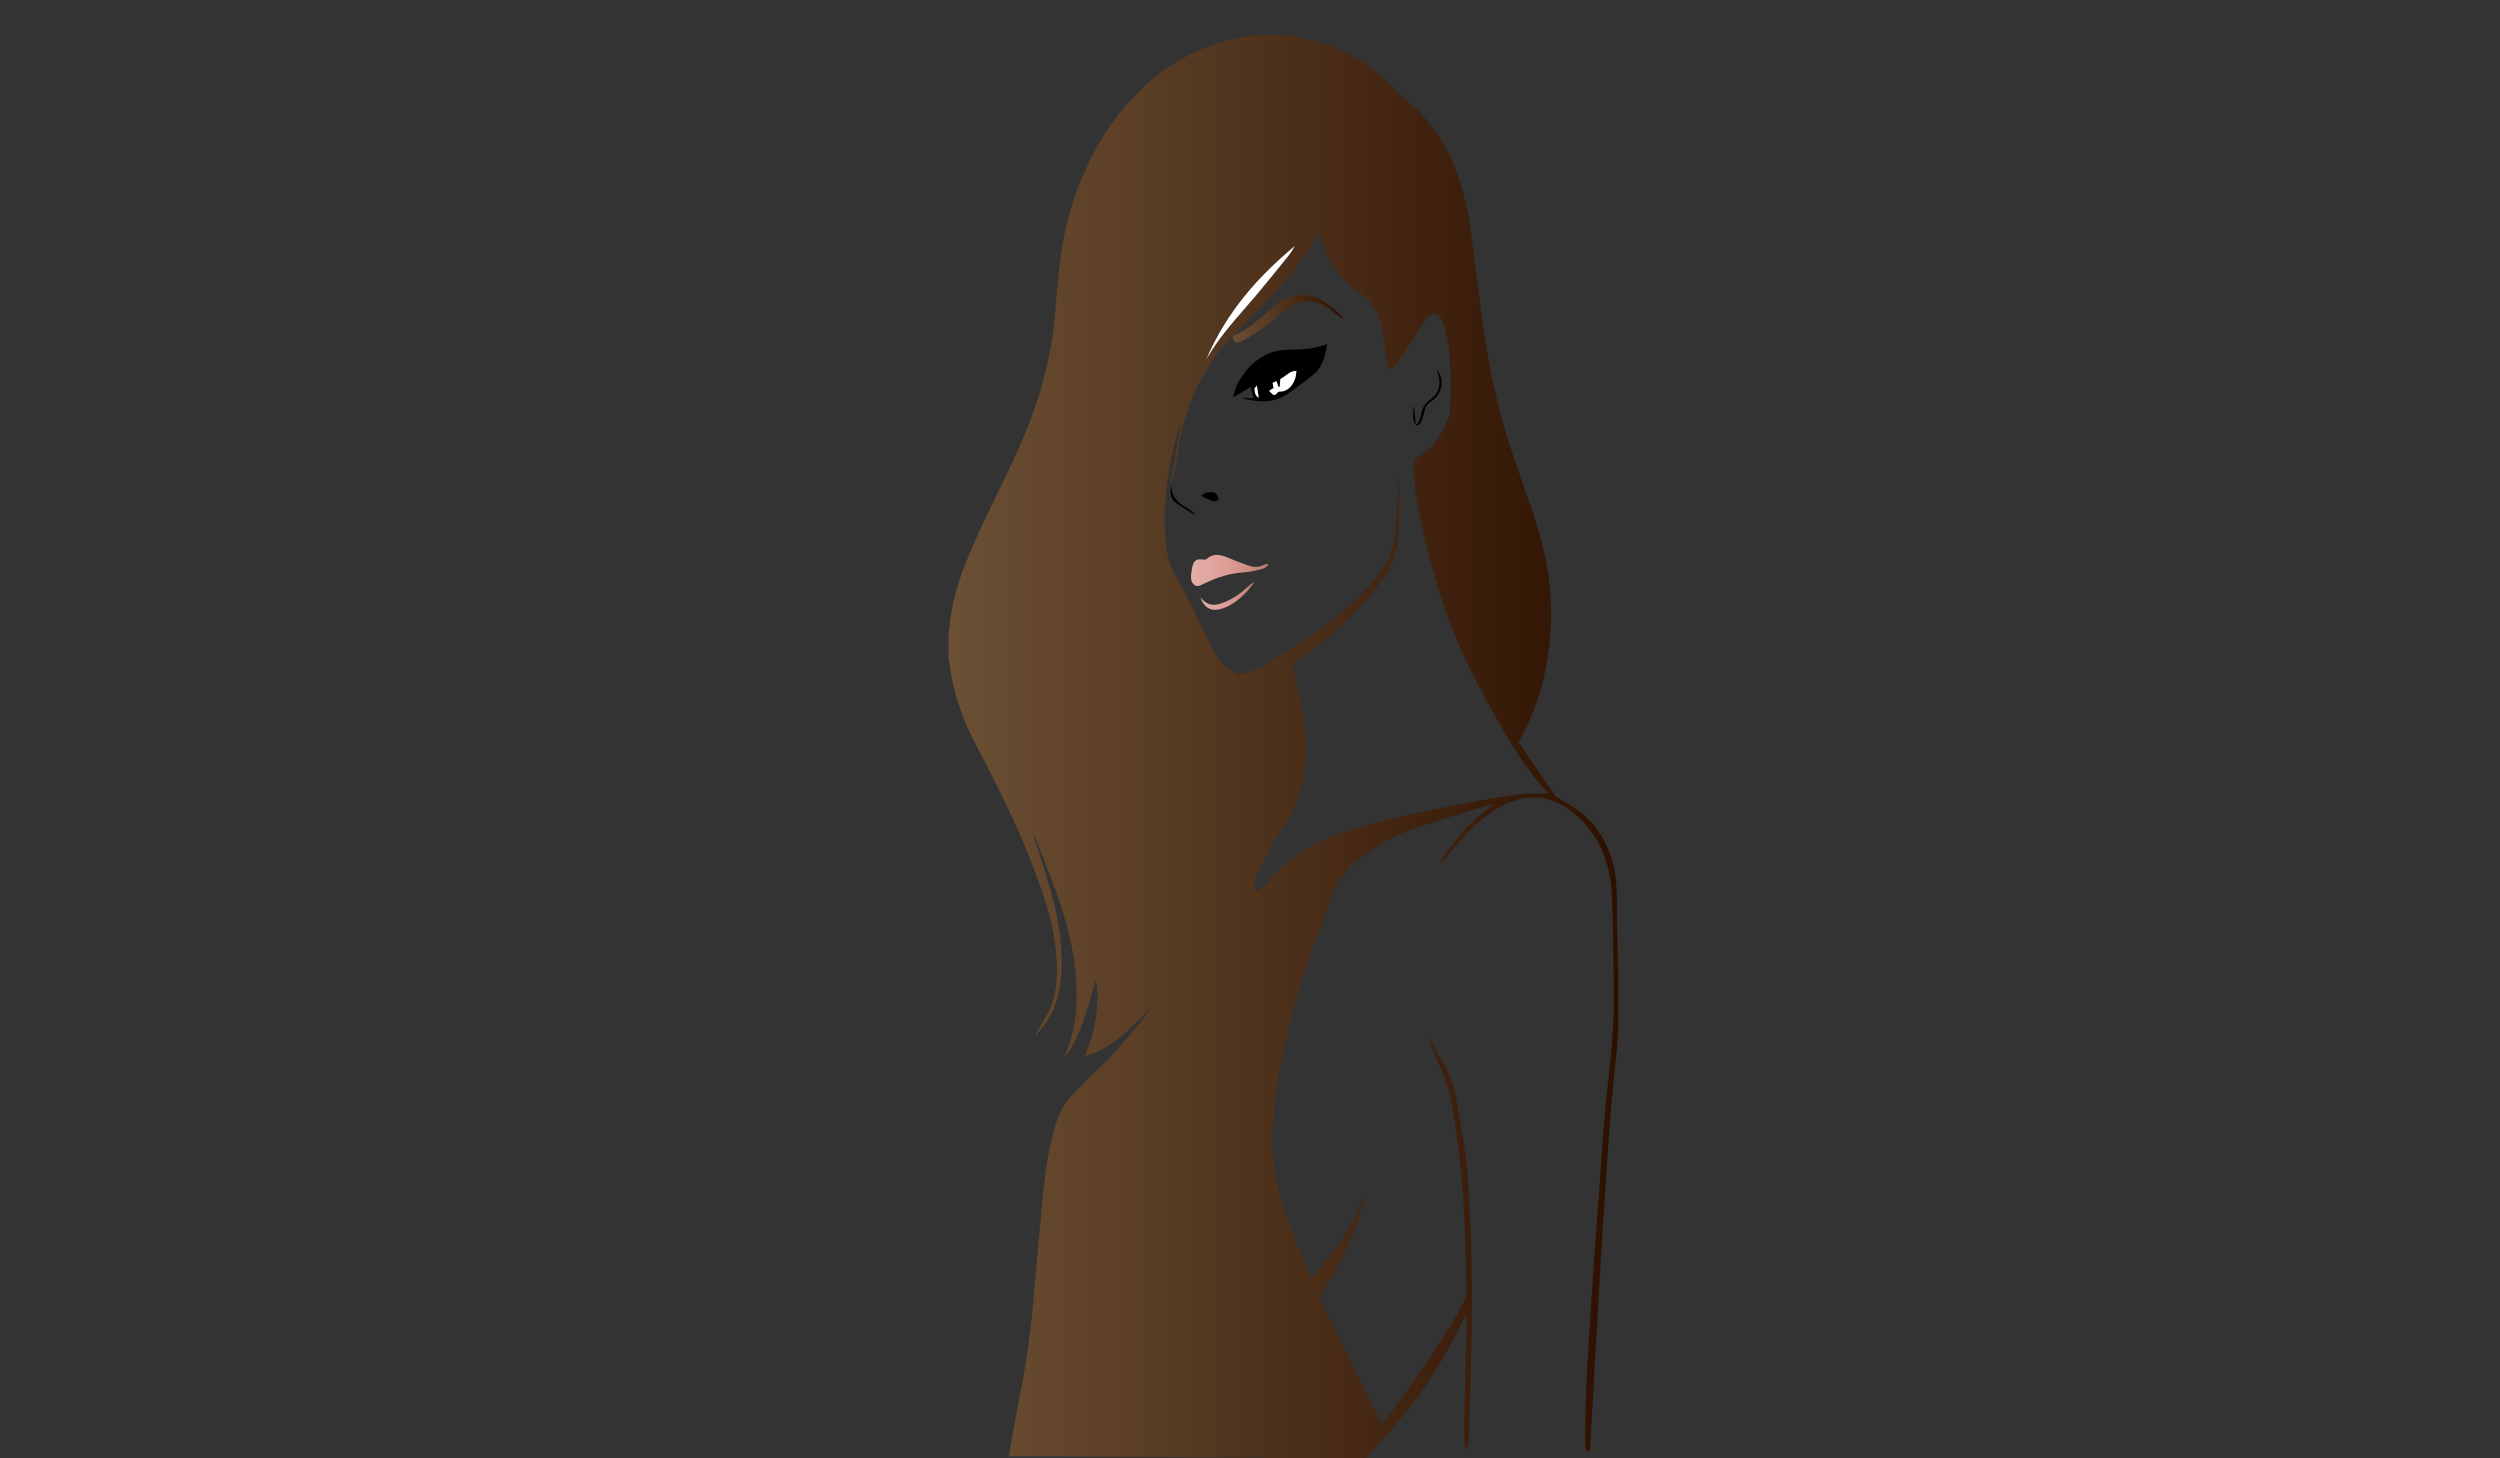 <?xml version="1.0" encoding="iso-8859-1"?>
<!-- Generator: Adobe Illustrator 19.0.0, SVG Export Plug-In . SVG Version: 6.00 Build 0)  -->
<svg version="1.1" id="Layer_1" xmlns="http://www.w3.org/2000/svg" xmlns:xlink="http://www.w3.org/1999/xlink" x="0px" y="0px"
	 viewBox="0 0 960 560" style="enable-background:new 0 0 960 560;" xml:space="preserve">
<rect x="0" y="0" width="960" height="560" fill="#333333" stroke="none"/>
<linearGradient id="SVGID_1_" gradientUnits="userSpaceOnUse" x1="364.285" y1="286.709" x2="621.349" y2="286.709">
	<stop  offset="0" style="stop-color:#6C5034"/>
	<stop  offset="1" style="stop-color:#2E1000"/>
</linearGradient>
<path style="fill:url(#SVGID_1_);" d="M524.58,560c-11.74,0-23.479,0-35.219,0c-2.515-0.102-5.029-0.277-7.544-0.294
	c-26.545-0.175-53.09-0.328-79.635-0.477c-4.871-0.027-9.743-0.004-14.731-0.004c0.131-0.952,0.201-1.637,0.322-2.307
	c1.247-6.877,2.411-13.781,3.776-20.62c2.519-12.624,4.307-25.402,5.416-38.35c1.126-13.15,2.265-26.301,3.568-39.424
	c0.875-8.817,2.109-17.568,4.61-25.932c1.369-4.58,3.233-8.705,6.335-11.786c3.115-3.093,6.063-6.481,9.283-9.378
	c6.122-5.507,11.461-12.142,16.929-18.595c1.76-2.077,3.331-4.414,4.989-6.632c-7.88,8.115-15.551,16.486-26.165,19.423
	c5.708-13.312,5.371-25.463,4.202-29.349c-3.949,15.537-8.14,25.925-11.969,29.505c0.28-0.754,0.491-1.391,0.745-1.998
	c2.581-6.174,3.728-12.785,3.908-19.755c0.304-11.779-1.917-23.006-5.186-33.774c-2.742-9.032-6.469-17.578-9.789-26.321
	c-0.444-1.17-1.057-2.236-1.837-3.861c2.254,7.134,4.428,13.617,6.358,20.216c2.792,9.545,4.81,19.338,4.74,29.638
	c-0.068,10-2.258,18.915-8.343,25.754c-0.502,0.564-0.979,1.164-1.468,1.747c-0.021-0.679,0.251-0.968,0.448-1.325
	c1.852-3.356,4.089-6.481,5.451-10.138c2.902-7.787,2.355-16.113,1.25-24.331c-1.255-9.329-4.275-17.925-7.404-26.38
	c-2.852-7.704-6.044-15.237-9.466-22.555c-4.212-9.007-8.703-17.812-13.286-26.522c-4.511-8.572-8.055-17.625-9.734-27.779
	c-0.315-1.907-0.568-3.83-0.85-5.746c0-3.364,0-6.727,0-10.091c0.09-0.326,0.236-0.646,0.263-0.98
	c0.697-8.836,3.019-17.102,6.094-24.911c3.12-7.923,6.718-15.562,10.387-23.103c6.881-14.145,13.976-28.112,18.578-43.836
	c2.815-9.617,4.769-19.451,5.567-29.694c0.591-7.58,1.303-15.163,2.319-22.666c1.828-13.489,6.02-25.894,11.812-37.312
	c5.71-11.258,12.987-20.688,21.719-28.288c9.899-8.616,20.749-14.08,32.506-16.707c2.958-0.661,5.945-1.104,8.919-1.648
	c3.621,0,7.241,0,10.862,0c2.326,0.406,4.66,0.75,6.977,1.228c12.415,2.562,23.922,7.915,33.834,18.11
	c0.932,0.959,1.747,2.117,2.717,3.001c2.888,2.629,5.954,4.963,8.716,7.786c4.479,4.578,8.289,10.051,11.216,16.348
	c4.092,8.805,6.612,18.427,7.982,28.494c1.725,12.673,3.169,25.41,4.97,38.064c2.138,15.026,5.363,29.71,9.835,43.873
	c3.335,10.563,7.35,20.778,10.65,31.357c5.89,18.883,7.215,38.264,2.72,57.984c-2.048,8.985-5.174,17.327-9.884,25.214
	c4.583,6.731,9.277,13.647,14.005,20.525c0.336,0.489,0.914,0.719,1.394,1.032c3.059,1.99,6.31,3.609,9.147,6.024
	c6.956,5.922,11.592,14.186,12.848,24.82c0.714,6.041,0.413,12.28,0.549,18.43c0.133,6.01,0.242,12.021,0.361,18.032
	c0,7.848,0,15.697,0,23.545c-0.162,1.939-0.302,3.881-0.49,5.816c-0.817,8.406-1.809,16.789-2.44,25.217
	c-1.194,15.964-2.274,31.944-3.239,47.934c-1.541,25.556-2.948,51.125-4.414,76.688c-0.086,1.497-0.202,2.99-0.305,4.505
	c-1.666-0.147-1.619-1.459-1.644-2.748c-0.337-17.829,1.013-35.553,2.133-53.283c1.04-16.467,2.313-32.911,3.503-49.363
	c0.67-9.273,1.177-18.575,2.118-27.804c1.394-13.676,3.266-27.289,3.124-41.139c-0.135-13.235-0.144-26.49-0.76-39.695
	c-0.468-10.045-3.521-18.911-9.467-26.003c-9.33-11.129-19.909-14.058-31.852-8.364c-6.238,2.974-11.575,7.916-16.58,13.421
	c-2.281,2.509-4.384,5.28-6.586,7.907c-0.325,0.388-0.754,0.636-1.134,0.948c-0.082-0.162-0.163-0.324-0.245-0.486
	c5.645-8.876,12.499-15.947,20.219-21.77c-0.486-0.073-0.926-0.074-1.342,0.054c-8.933,2.744-17.892,5.359-26.784,8.302
	c-8.035,2.659-15.697,6.578-22.842,12.077c-4.807,3.7-8.741,8.341-11.098,15.006c-2.815,7.964-5.893,15.78-8.602,23.8
	c-5.962,17.649-10.783,35.771-13.099,54.848c-1.553,12.797-1.33,25.447,2.559,37.613c2.068,6.47,4.377,12.82,6.714,19.142
	c1.346,3.642,2.965,7.12,4.655,11.132c2.835-3.518,5.509-6.609,7.97-9.954c2.47-3.357,4.885-6.82,7.037-10.509
	c2.112-3.62,3.864-7.583,5.938-11.723c-0.723,2.554-1.293,4.806-1.99,6.992c-3.423,10.724-8.236,20.363-14.029,29.24
	c-1.9,2.911-1.869,3.072-0.371,6.101c5.175,10.469,10.357,20.932,15.524,31.406c2.362,4.786,4.696,9.595,7.205,14.723
	c0.521-0.79,0.926-1.451,1.368-2.068c5.47-7.642,11.037-15.175,16.388-22.95c3.538-5.14,6.805-10.588,10.12-15.972
	c1.318-2.141,2.487-4.442,3.62-6.752c0.454-0.926,0.908-2.085,0.887-3.122c-0.201-9.944-0.309-19.902-0.835-29.822
	c-0.459-8.641-1.078-17.317-2.253-25.836c-1.363-9.88-2.435-19.957-6.169-29.042c-1.372-3.339-2.896-6.575-4.329-9.874
	c-0.568-1.309-1.077-2.66-1.612-3.992c1.845,2.581,3.379,5.388,5.002,8.109c2.813,4.719,5.229,9.761,6.218,15.573
	c1.673,9.831,3.7,19.669,4.407,29.64c1.112,15.678,1.665,31.467,1.695,47.211c0.034,17.922-0.755,35.848-1.226,53.77
	c-0.038,1.458-0.383,2.904-0.585,4.355c-0.211,0.005-0.421,0.011-0.632,0.016c-0.219-2.157-0.664-4.322-0.62-6.47
	c0.287-13.796,0.684-27.588,1.036-41.382c0.033-1.295,0.004-2.593,0.004-4.269c-2.48,4.754-4.695,9.157-7.034,13.449
	c-5.786,10.618-12.567,20.128-20.019,28.861C532.349,551.23,528.445,555.588,524.58,560z M473.228,129.066
	c-7.01,7.382-12.634,16.166-16.499,26.71c-1.785,4.871-3.303,9.838-4.029,15.208c-0.612,4.525-1.617,8.965-2.479,13.432
	c-0.073,0.378-0.38,0.683-0.579,1.022l0.003,0.002c1.201-7.283,2.402-14.566,3.603-21.85c-0.138-0.044-0.275-0.088-0.413-0.132
	c-0.608,2.301-1.249,4.588-1.819,6.905c-2.936,11.935-4.401,24.1-3.477,36.636c0.348,4.715,1.136,9.161,3.438,13.117
	c2.481,4.264,4.715,8.769,6.966,13.243c2.871,5.706,5.641,11.494,8.478,17.229c1.378,2.787,3.305,4.835,5.573,6.347
	c1.97,1.314,4.036,2.361,6.298,1.559c2.421-0.859,4.921-1.589,7.173-2.949c6.332-3.823,12.644-7.731,18.799-11.993
	c8.688-6.015,16.983-12.838,24.125-21.677c4.06-5.024,7.147-10.719,7.55-18.308c0.393-7.412,1.025-14.803,1.553-22.203
	c-0.118,7.749-0.227,15.52-0.474,23.283c-0.312,9.797-4.824,16.796-10,23.109c-7.364,8.982-15.717,16.327-24.48,22.909
	c-2.157,1.62-4.376,3.107-6.338,4.493c0.923,3.845,1.902,7.48,2.656,11.189c0.756,3.719,1.34,7.499,1.909,11.275
	c2.418,16.051-0.823,29.922-9.403,42.109c-3.22,4.574-5.633,10.094-8.289,15.287c-0.697,1.364-1.013,3.09-1.331,4.705
	c-0.139,0.706-0.038,1.932,0.315,2.234c0.39,0.334,1.311,0.116,1.794-0.276c1.334-1.085,2.742-2.173,3.796-3.64
	c3.333-4.637,7.467-7.78,11.774-10.557c9.125-5.884,18.947-9.196,28.888-11.693c11.003-2.764,22.102-4.937,33.188-7.124
	c7.571-1.494,15.177-2.742,22.796-3.758c3.427-0.457,6.923-0.077,10.396-0.077c-7.359-7.782-13.377-17.187-18.993-27.057
	c-7.285-12.803-14.321-25.778-19.492-40.271c-5.332-14.945-9.686-30.288-12.362-46.373c-0.856-5.147-1.138-10.347-0.83-14.933
	c1.707-0.977,3.146-1.576,4.4-2.559c3.901-3.059,6.481-7.676,8.654-12.673c0.486-1.117,0.781-2.521,0.79-3.798
	c0.051-6.717,0.279-13.467-0.152-20.142c-0.283-4.379-1.195-8.855-2.525-12.914c-1.429-4.362-4.454-4.642-6.943-1.111
	c-1.901,2.697-3.606,5.619-5.414,8.425c-1.842,2.861-3.589,5.841-5.588,8.512c-1.871,2.5-3.106,1.984-3.696-1.348
	c-0.447-2.52-0.742-5.088-1.031-7.648c-0.921-8.154-3.334-14.613-9.654-18.617c-7.171-4.544-12.215-12.119-15.015-21.887
	c-0.108-0.378-0.276-0.729-0.476-1.251c-0.629,1.174-1.173,2.212-1.736,3.233c-5.076,9.21-11.642,16.488-18.513,23.389
	c-4.349,4.368-8.619,8.865-12.924,13.304L473.228,129.066z M463.019,138.407c0.202-0.37,0.395-0.749,0.606-1.11
	c5.292-9.035,12.134-16.083,18.552-23.681c4.371-5.173,8.632-10.498,12.905-15.804c0.811-1.007,1.445-2.247,2.161-3.379
	C483.366,106.001,471.067,119.501,463.019,138.407z"/>
<path style="fill:#FFFFFF;" d="M463.019,138.407c8.047-18.906,20.346-32.406,34.225-43.974c-0.716,1.132-1.35,2.372-2.161,3.379
	c-4.273,5.306-8.535,10.631-12.905,15.804c-6.419,7.598-13.26,14.646-18.552,23.681
	C463.414,137.658,463.221,138.036,463.019,138.407z"/>
<path d="M509.565,132.26c-0.565,4.701-2.025,8.977-5.389,11.717c-3.076,2.505-6.253,4.816-9.446,7.074
	c-5.284,3.737-10.918,3.516-16.624,2.142c-0.426-0.102-0.846-0.239-1.273-0.476c1.465,0.082,2.93,0.163,4.513,0.252
	c-0.355-1.417-0.667-2.663-1.084-4.325c-2.194,1.281-4.347,2.537-6.775,3.954c0.551-2.732,1.476-4.974,2.765-7.018
	c4.656-7.378,10.695-11.077,18.104-11.261c2.955-0.073,5.919-0.173,8.858-0.535C505.301,133.527,507.353,132.809,509.565,132.26z
	 M487.323,150.06c1.194,1.077,1.9,2.576,3.179,0.759c0.215-0.305,0.678-0.476,1.02-0.461c3.29,0.144,6.285-3.515,6.265-7.939
	c-2.532-0.052-4.261,2.249-6.149,3.156c-0.093,1.193-0.163,2.076-0.232,2.958c-0.172-0.017-0.343-0.034-0.515-0.051
	c-0.23-0.682-0.459-1.364-0.725-2.153c-0.562,0.255-1.037,0.47-1.507,0.683c0.158,0.775,0.278,1.363,0.406,1.987
	C488.571,149.301,488.139,149.564,487.323,150.06z M482.66,148.071c-0.403,0.506-0.939,0.878-0.925,1.213
	c0.058,1.409,0.32,2.774,1.624,3.474C483.133,151.243,482.937,149.93,482.66,148.071z"/>
<linearGradient id="SVGID_2_" gradientUnits="userSpaceOnUse" x1="457.343" y1="219.047" x2="486.978" y2="219.047">
	<stop  offset="0.011" style="stop-color:#E2AFA7"/>
	<stop  offset="0.5" style="stop-color:#DC9C95"/>
	<stop  offset="1" style="stop-color:#B87F73"/>
</linearGradient>
<path style="fill:url(#SVGID_2_);" d="M486.978,217.132c-0.786,0.475-1.537,1.181-2.363,1.38c-2.311,0.556-4.643,1.139-6.983,1.282
	c-5.318,0.326-10.382,1.922-15.319,4.348c-1.331,0.654-2.77,1.531-4.037,0.162c-1.307-1.413-0.942-3.467-0.661-5.32
	c0.565-3.72,1.483-4.513,4.456-4.107c0.4,0.055,0.917,0.08,1.211-0.185c2.705-2.44,5.485-1.715,8.328-0.519
	c2.492,1.048,5.005,2.031,7.536,2.912c2.034,0.708,4.097,0.89,6.134-0.148c0.472-0.24,1.005-0.284,1.51-0.419
	C486.853,216.721,486.915,216.926,486.978,217.132z"/>
<linearGradient id="SVGID_3_" gradientUnits="userSpaceOnUse" x1="473.191" y1="122.428" x2="515.716" y2="122.428">
	<stop  offset="0" style="stop-color:#6C5034"/>
	<stop  offset="1" style="stop-color:#2E1000"/>
</linearGradient>
<path style="fill:url(#SVGID_3_);" d="M473.191,129.115c5.336-2.042,9.818-6.103,14.296-10.092
	c8.348-7.437,16.041-7.717,24.549-0.597c1.258,1.053,2.455,2.226,3.681,3.343c-0.075,0.165-0.151,0.331-0.226,0.496
	c-1.029-0.705-2.125-1.287-3.075-2.136c-6.034-5.397-12.248-5.932-18.624-1.138c-3.345,2.515-6.534,5.375-9.921,7.789
	c-2.509,1.789-5.174,3.276-7.866,4.573c-1.531,0.738-2.451-0.259-2.775-2.289C473.228,129.066,473.191,129.115,473.191,129.115z"/>
<linearGradient id="SVGID_4_" gradientUnits="userSpaceOnUse" x1="460.934" y1="228.919" x2="481.583" y2="228.919">
	<stop  offset="0.011" style="stop-color:#E2AFA7"/>
	<stop  offset="0.5" style="stop-color:#DC9C95"/>
	<stop  offset="1" style="stop-color:#B87F73"/>
</linearGradient>
<path style="fill:url(#SVGID_4_);" d="M460.934,229.335c2.24,3.008,4.957,3.399,7.902,2.413c3.805-1.274,7.236-3.553,10.407-6.501
	c0.693-0.644,1.399-1.265,2.34-1.587c-0.858,1.104-1.659,2.294-2.585,3.296c-3.133,3.391-6.592,6.018-10.693,7.013
	C464.867,234.801,462.204,233.163,460.934,229.335z"/>
<path d="M551.415,141.574c2.993,3.151,2.967,7.636-0.117,11.116c-0.647,0.73-1.424,1.302-2.194,1.82
	c-1.199,0.806-1.867,1.968-2.183,3.687c-0.269,1.46-0.773,2.902-1.393,4.178c-0.279,0.575-1.238,1.168-1.628,0.959
	c-0.517-0.278-1.014-1.287-1.103-2.061c-0.212-1.839-0.18-3.725,0.036-5.684c0.155,1.142,0.339,2.278,0.457,3.426
	c0.124,1.204,0.184,2.419,0.272,3.629c0.213,0.092,0.426,0.183,0.638,0.275c0.473-0.98,1.228-1.899,1.366-2.95
	c0.411-3.147,1.591-5.162,3.868-6.715C553.069,150.775,553.693,146.167,551.415,141.574z"/>
<path d="M461.179,190.457c1.626-1.459,3.519-1.913,5.447-1.135c0.627,0.253,0.999,1.54,1.487,2.354
	c-0.687,0.302-1.446,1.005-2.048,0.83C464.412,192.025,462.825,191.175,461.179,190.457z"/>
<path d="M449.642,185.437c0.002,5.139,2.509,7.654,5.885,9.402c1.338,0.693,2.544,1.8,3.642,3.129
	c-2.553-1.626-5.136-3.181-7.648-4.905c-1.613-1.107-2.157-3.047-2.002-5.332c0.052-0.763,0.085-1.527,0.127-2.291
	C449.645,185.44,449.642,185.437,449.642,185.437z"/>
<path style="fill:#FFFFFF;" d="M487.323,150.06c0.816-0.496,1.247-0.759,1.743-1.06c-0.128-0.624-0.248-1.212-0.406-1.987
	c0.47-0.213,0.945-0.428,1.507-0.683c0.266,0.789,0.495,1.471,0.725,2.153c0.172,0.017,0.343,0.034,0.515,0.051
	c0.069-0.882,0.138-1.765,0.232-2.958c1.888-0.907,3.617-3.208,6.149-3.156c0.02,4.424-2.975,8.083-6.265,7.939
	c-0.342-0.015-0.805,0.156-1.02,0.461C489.223,152.636,488.517,151.137,487.323,150.06z"/>
<path style="fill:#FFFFFF;" d="M482.66,148.071c0.277,1.859,0.473,3.172,0.699,4.688c-1.304-0.7-1.566-2.065-1.624-3.474
	C481.721,148.949,482.257,148.577,482.66,148.071z"/>
</svg>

